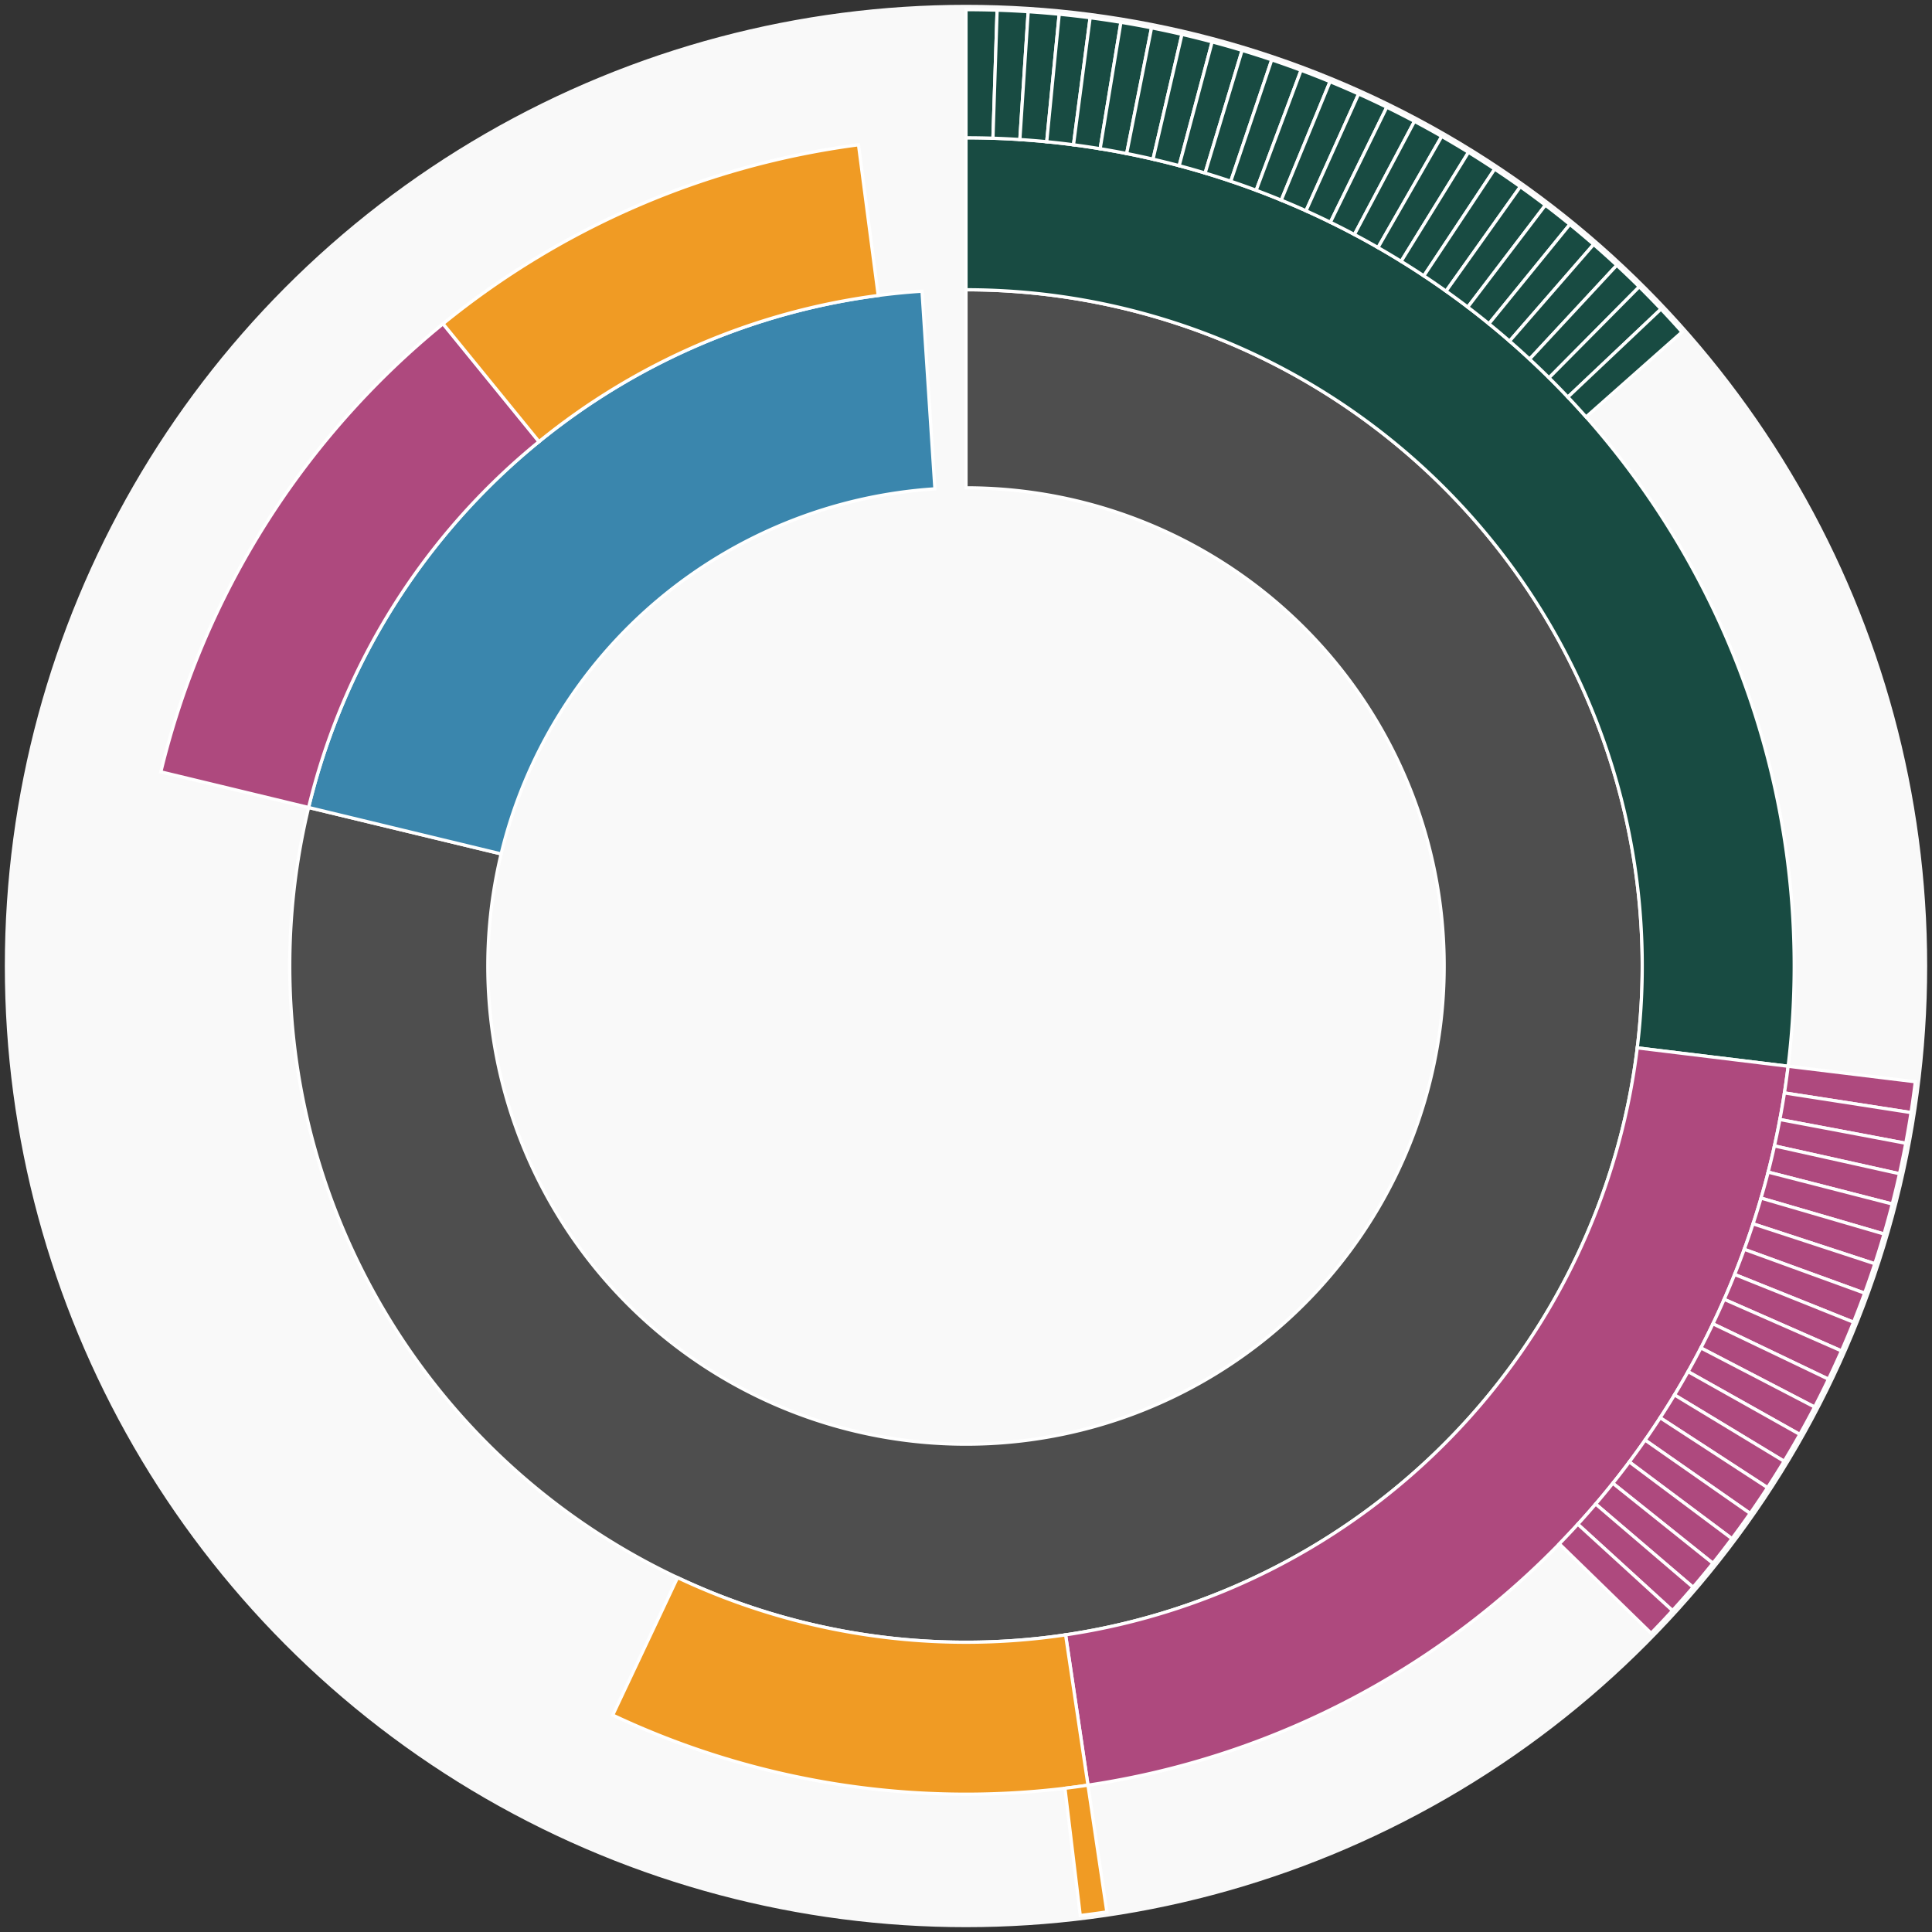 <svg xmlns="http://www.w3.org/2000/svg" width="600" height="600" id="block-7914268"><rect width="100%" height="100%" fill="#333333" stroke="none"/><g id="burst-container" transform="translate(300,300)"><data type="text/json">{"number":7914268,"totalTransactions":42,"totalFunctions":0,"totalFunctionsValue":"0","totalLogs":123,"totalTokenTransfers":123,"tokens":{"0x174bfa6600bf90c885c7c01c7031389ed1461ab9":"228.54384904","0x3f17dd476faf0a4855572f0b6ed5115d9bba22ad":"1.27e-7","0x4ddc2d193948926d02f9b1fe9e1daa0718270ed5":"4.9981218428e-8","0x8bcb64bfda77905398b67af0af084c744e777a20":"142.5","0x3d779a7fb80723c6385524d113792d119acd2267":"230","0x1d963688fe2209a98db35c67a041524822cf04ff":"2.7564e-14","0xf53ad2c6851052a81b42133467480961b2321c09":"17.285453445615509038","0xc02aaa39b223fe8d0a0e5c4f27ead9083c756cc2":"0.0035275179","0x6ebeaf8e8e946f0716e6533a6f2cefc83f60e8ab":"3.85516e-13","0x89d24a6b4ccb1b6faa2625fe562bdd9a23260359":"6","0x0d8775f648430679a709e98d2b0cb6250d2887ef":"2000","0xab22fd25ddbbb9c3d2c2ced0fd20e3f2bbb932bc":"8.821e-15","0x06a6a7af298129e3a2ab396c9c06f91d3c54aba8":"1.48328e-13","0x5acd07353106306a6530ac4d49233271ec372963":"100"},"totalEther":"1.084940486106480225","totalEtherTxns":17,"newContracts":[],"totalNewContracts":0}</data><circle r="297" style="fill: #f9f9f9; stroke: #f9f9f9; stroke-width: 3; opacity: 1;" id="circle-base"></circle><path display="none" d="M9.093002483669097e-15,-148.5A148.5,148.5,0,1,1,-9.093002483669097e-15,148.5A148.5,148.5,0,1,1,9.093002483669097e-15,-148.5Z" fill-rule="evenodd" id="p-type-root" style="stroke: #fff; opacity: 1;"></path><path d="M1.2859447435097075e-14,-210.011A210.011,210.011,0,1,1,-204.159,-49.229L-144.362,-34.81A148.5,148.5,0,1,0,9.093002483669097e-15,-148.5Z" fill-rule="evenodd" style="fill: #4E4E4E; stroke: #fff; opacity: 1;" id="p-type-data"></path><path d="M-204.159,-49.229A210.011,210.011,0,0,1,-13.658,-209.566L-9.658,-148.186A148.5,148.5,0,0,0,-144.362,-34.81Z" fill-rule="evenodd" style="fill: #3A86AD; stroke: #fff; opacity: 1;" id="p-type-value"></path><path d="M1.5749542295064867e-14,-257.21A257.21,257.21,0,0,1,255.318,31.133L208.467,25.42A210.011,210.011,0,0,0,1.2859447435097075e-14,-210.011Z" fill-rule="evenodd" style="fill: #184B42; stroke: #fff; opacity: 1;" id="p-type-logs"></path><path d="M255.318,31.133A257.21,257.21,0,0,1,37.882,254.405L30.93,207.721A210.011,210.011,0,0,0,208.467,25.42Z" fill-rule="evenodd" style="fill: #AE497E; stroke: #fff; opacity: 1;" id="p-type-tokenTransfers"></path><path d="M37.882,254.405A257.21,257.21,0,0,1,-109.715,232.636L-89.582,189.946A210.011,210.011,0,0,0,30.93,207.721Z" fill-rule="evenodd" style="fill: #F09B24; stroke: #fff; opacity: 1;" id="p-type-ether"></path><path d="M-250.043,-60.293A257.21,257.21,0,0,1,-162.403,-199.454L-132.602,-162.854A210.011,210.011,0,0,0,-204.159,-49.229Z" fill-rule="evenodd" style="fill: #AE497E; stroke: #fff; opacity: 1;" id="p-type-tokenTransfers"></path><path d="M-162.403,-199.454A257.21,257.21,0,0,1,-33.385,-255.034L-27.259,-208.234A210.011,210.011,0,0,0,-132.602,-162.854Z" fill-rule="evenodd" style="fill: #F09B24; stroke: #fff; opacity: 1;" id="p-type-ether"></path><path d="M1.8186004967338195e-14,-297A297,297,0,0,1,9.663,-296.843L8.368,-257.073A257.21,257.21,0,0,0,1.5749542295064867e-14,-257.21Z" fill-rule="evenodd" style="fill: #184B42; stroke: #fff; opacity: 1;" id="p-type-logs"></path><path d="M9.663,-296.843A297,297,0,0,1,19.316,-296.371L16.728,-256.665A257.21,257.21,0,0,0,8.368,-257.073Z" fill-rule="evenodd" style="fill: #184B42; stroke: #fff; opacity: 1;" id="p-type-logs"></path><path d="M19.316,-296.371A297,297,0,0,1,28.948,-295.586L25.07,-255.985A257.21,257.21,0,0,0,16.728,-256.665Z" fill-rule="evenodd" style="fill: #184B42; stroke: #fff; opacity: 1;" id="p-type-logs"></path><path d="M28.948,-295.586A297,297,0,0,1,38.55,-294.488L33.385,-255.034A257.21,257.21,0,0,0,25.07,-255.985Z" fill-rule="evenodd" style="fill: #184B42; stroke: #fff; opacity: 1;" id="p-type-logs"></path><path d="M38.55,-294.488A297,297,0,0,1,48.111,-293.077L41.665,-253.812A257.21,257.21,0,0,0,33.385,-255.034Z" fill-rule="evenodd" style="fill: #184B42; stroke: #fff; opacity: 1;" id="p-type-logs"></path><path d="M48.111,-293.077A297,297,0,0,1,57.62,-291.357L49.901,-252.323A257.21,257.21,0,0,0,41.665,-253.812Z" fill-rule="evenodd" style="fill: #184B42; stroke: #fff; opacity: 1;" id="p-type-logs"></path><path d="M57.62,-291.357A297,297,0,0,1,67.069,-289.328L58.084,-250.565A257.21,257.21,0,0,0,49.901,-252.323Z" fill-rule="evenodd" style="fill: #184B42; stroke: #fff; opacity: 1;" id="p-type-logs"></path><path d="M67.069,-289.328A297,297,0,0,1,76.447,-286.993L66.205,-248.543A257.21,257.21,0,0,0,58.084,-250.565Z" fill-rule="evenodd" style="fill: #184B42; stroke: #fff; opacity: 1;" id="p-type-logs"></path><path d="M76.447,-286.993A297,297,0,0,1,85.744,-284.354L74.257,-246.257A257.21,257.21,0,0,0,66.205,-248.543Z" fill-rule="evenodd" style="fill: #184B42; stroke: #fff; opacity: 1;" id="p-type-logs"></path><path d="M85.744,-284.354A297,297,0,0,1,94.95,-281.413L82.229,-243.711A257.21,257.21,0,0,0,74.257,-246.257Z" fill-rule="evenodd" style="fill: #184B42; stroke: #fff; opacity: 1;" id="p-type-logs"></path><path d="M94.95,-281.413A297,297,0,0,1,104.056,-278.175L90.115,-240.907A257.21,257.21,0,0,0,82.229,-243.711Z" fill-rule="evenodd" style="fill: #184B42; stroke: #fff; opacity: 1;" id="p-type-logs"></path><path d="M104.056,-278.175A297,297,0,0,1,113.051,-274.642L97.905,-237.847A257.21,257.21,0,0,0,90.115,-240.907Z" fill-rule="evenodd" style="fill: #184B42; stroke: #fff; opacity: 1;" id="p-type-logs"></path><path d="M113.051,-274.642A297,297,0,0,1,121.927,-270.819L105.592,-234.536A257.21,257.21,0,0,0,97.905,-237.847Z" fill-rule="evenodd" style="fill: #184B42; stroke: #fff; opacity: 1;" id="p-type-logs"></path><path d="M121.927,-270.819A297,297,0,0,1,130.674,-266.708L113.167,-230.976A257.21,257.21,0,0,0,105.592,-234.536Z" fill-rule="evenodd" style="fill: #184B42; stroke: #fff; opacity: 1;" id="p-type-logs"></path><path d="M130.674,-266.708A297,297,0,0,1,139.282,-262.316L120.622,-227.172A257.21,257.21,0,0,0,113.167,-230.976Z" fill-rule="evenodd" style="fill: #184B42; stroke: #fff; opacity: 1;" id="p-type-logs"></path><path d="M139.282,-262.316A297,297,0,0,1,147.743,-257.645L127.949,-223.127A257.21,257.21,0,0,0,120.622,-227.172Z" fill-rule="evenodd" style="fill: #184B42; stroke: #fff; opacity: 1;" id="p-type-logs"></path><path d="M147.743,-257.645A297,297,0,0,1,156.047,-252.702L135.141,-218.846A257.21,257.21,0,0,0,127.949,-223.127Z" fill-rule="evenodd" style="fill: #184B42; stroke: #fff; opacity: 1;" id="p-type-logs"></path><path d="M156.047,-252.702A297,297,0,0,1,164.186,-247.491L142.189,-214.334A257.21,257.21,0,0,0,135.141,-218.846Z" fill-rule="evenodd" style="fill: #184B42; stroke: #fff; opacity: 1;" id="p-type-logs"></path><path d="M164.186,-247.491A297,297,0,0,1,172.151,-242.018L149.087,-209.594A257.21,257.21,0,0,0,142.189,-214.334Z" fill-rule="evenodd" style="fill: #184B42; stroke: #fff; opacity: 1;" id="p-type-logs"></path><path d="M172.151,-242.018A297,297,0,0,1,179.934,-236.289L155.828,-204.633A257.21,257.21,0,0,0,149.087,-209.594Z" fill-rule="evenodd" style="fill: #184B42; stroke: #fff; opacity: 1;" id="p-type-logs"></path><path d="M179.934,-236.289A297,297,0,0,1,187.527,-230.31L162.403,-199.454A257.21,257.21,0,0,0,155.828,-204.633Z" fill-rule="evenodd" style="fill: #184B42; stroke: #fff; opacity: 1;" id="p-type-logs"></path><path d="M187.527,-230.31A297,297,0,0,1,194.921,-224.087L168.806,-194.065A257.21,257.21,0,0,0,162.403,-199.454Z" fill-rule="evenodd" style="fill: #184B42; stroke: #fff; opacity: 1;" id="p-type-logs"></path><path d="M194.921,-224.087A297,297,0,0,1,202.108,-217.626L175.031,-188.47A257.21,257.21,0,0,0,168.806,-194.065Z" fill-rule="evenodd" style="fill: #184B42; stroke: #fff; opacity: 1;" id="p-type-logs"></path><path d="M202.108,-217.626A297,297,0,0,1,209.082,-210.935L181.07,-182.675A257.21,257.21,0,0,0,175.031,-188.47Z" fill-rule="evenodd" style="fill: #184B42; stroke: #fff; opacity: 1;" id="p-type-logs"></path><path d="M209.082,-210.935A297,297,0,0,1,215.834,-204.021L186.918,-176.688A257.21,257.21,0,0,0,181.07,-182.675Z" fill-rule="evenodd" style="fill: #184B42; stroke: #fff; opacity: 1;" id="p-type-logs"></path><path d="M215.834,-204.021A297,297,0,0,1,222.358,-196.891L192.567,-170.513A257.21,257.21,0,0,0,186.918,-176.688Z" fill-rule="evenodd" style="fill: #184B42; stroke: #fff; opacity: 1;" id="p-type-logs"></path><path d="M294.816,35.949A297,297,0,0,1,293.491,45.522L254.17,39.423A257.21,257.21,0,0,0,255.318,31.133Z" fill-rule="evenodd" style="fill: #AE497E; stroke: #fff; opacity: 1;" id="p-type-tokenTransfers"></path><path d="M293.491,45.522A297,297,0,0,1,291.854,55.047L252.753,47.672A257.21,257.21,0,0,0,254.17,39.423Z" fill-rule="evenodd" style="fill: #AE497E; stroke: #fff; opacity: 1;" id="p-type-tokenTransfers"></path><path d="M291.854,55.047A297,297,0,0,1,289.909,64.513L251.068,55.87A257.21,257.21,0,0,0,252.753,47.672Z" fill-rule="evenodd" style="fill: #AE497E; stroke: #fff; opacity: 1;" id="p-type-tokenTransfers"></path><path d="M289.909,64.513A297,297,0,0,1,287.656,73.911L249.118,64.009A257.21,257.21,0,0,0,251.068,55.87Z" fill-rule="evenodd" style="fill: #AE497E; stroke: #fff; opacity: 1;" id="p-type-tokenTransfers"></path><path d="M287.656,73.911A297,297,0,0,1,285.099,83.231L246.903,72.08A257.21,257.21,0,0,0,249.118,64.009Z" fill-rule="evenodd" style="fill: #AE497E; stroke: #fff; opacity: 1;" id="p-type-tokenTransfers"></path><path d="M285.099,83.231A297,297,0,0,1,282.24,92.463L244.427,80.075A257.21,257.21,0,0,0,246.903,72.08Z" fill-rule="evenodd" style="fill: #AE497E; stroke: #fff; opacity: 1;" id="p-type-tokenTransfers"></path><path d="M282.24,92.463A297,297,0,0,1,279.083,101.597L241.693,87.985A257.21,257.21,0,0,0,244.427,80.075Z" fill-rule="evenodd" style="fill: #AE497E; stroke: #fff; opacity: 1;" id="p-type-tokenTransfers"></path><path d="M279.083,101.597A297,297,0,0,1,275.629,110.623L238.702,95.802A257.21,257.21,0,0,0,241.693,87.985Z" fill-rule="evenodd" style="fill: #AE497E; stroke: #fff; opacity: 1;" id="p-type-tokenTransfers"></path><path d="M275.629,110.623A297,297,0,0,1,271.884,119.532L235.459,103.518A257.21,257.21,0,0,0,238.702,95.802Z" fill-rule="evenodd" style="fill: #AE497E; stroke: #fff; opacity: 1;" id="p-type-tokenTransfers"></path><path d="M271.884,119.532A297,297,0,0,1,267.851,128.314L231.966,111.124A257.21,257.21,0,0,0,235.459,103.518Z" fill-rule="evenodd" style="fill: #AE497E; stroke: #fff; opacity: 1;" id="p-type-tokenTransfers"></path><path d="M267.851,128.314A297,297,0,0,1,263.535,136.961L228.228,118.612A257.21,257.21,0,0,0,231.966,111.124Z" fill-rule="evenodd" style="fill: #AE497E; stroke: #fff; opacity: 1;" id="p-type-tokenTransfers"></path><path d="M263.535,136.961A297,297,0,0,1,258.939,145.463L224.248,125.975A257.21,257.21,0,0,0,228.228,118.612Z" fill-rule="evenodd" style="fill: #AE497E; stroke: #fff; opacity: 1;" id="p-type-tokenTransfers"></path><path d="M258.939,145.463A297,297,0,0,1,254.07,153.811L220.031,133.204A257.21,257.21,0,0,0,224.248,125.975Z" fill-rule="evenodd" style="fill: #AE497E; stroke: #fff; opacity: 1;" id="p-type-tokenTransfers"></path><path d="M254.07,153.811A297,297,0,0,1,248.931,161.995L215.58,140.292A257.21,257.21,0,0,0,220.031,133.204Z" fill-rule="evenodd" style="fill: #AE497E; stroke: #fff; opacity: 1;" id="p-type-tokenTransfers"></path><path d="M248.931,161.995A297,297,0,0,1,243.528,170.009L210.902,147.232A257.21,257.21,0,0,0,215.58,140.292Z" fill-rule="evenodd" style="fill: #AE497E; stroke: #fff; opacity: 1;" id="p-type-tokenTransfers"></path><path d="M243.528,170.009A297,297,0,0,1,237.868,177.842L206,154.016A257.21,257.21,0,0,0,210.902,147.232Z" fill-rule="evenodd" style="fill: #AE497E; stroke: #fff; opacity: 1;" id="p-type-tokenTransfers"></path><path d="M237.868,177.842A297,297,0,0,1,231.956,185.487L200.88,160.636A257.21,257.21,0,0,0,206,154.016Z" fill-rule="evenodd" style="fill: #AE497E; stroke: #fff; opacity: 1;" id="p-type-tokenTransfers"></path><path d="M231.956,185.487A297,297,0,0,1,225.798,192.935L195.547,167.087A257.21,257.21,0,0,0,200.88,160.636Z" fill-rule="evenodd" style="fill: #AE497E; stroke: #fff; opacity: 1;" id="p-type-tokenTransfers"></path><path d="M225.798,192.935A297,297,0,0,1,219.402,200.18L190.007,173.361A257.21,257.21,0,0,0,195.547,167.087Z" fill-rule="evenodd" style="fill: #AE497E; stroke: #fff; opacity: 1;" id="p-type-tokenTransfers"></path><path d="M219.402,200.18A297,297,0,0,1,212.773,207.212L184.267,179.451A257.21,257.21,0,0,0,190.007,173.361Z" fill-rule="evenodd" style="fill: #AE497E; stroke: #fff; opacity: 1;" id="p-type-tokenTransfers"></path><path d="M43.742,293.761A297,297,0,0,1,35.482,294.873L30.728,255.367A257.21,257.21,0,0,0,37.882,254.405Z" fill-rule="evenodd" style="fill: #F09B24; stroke: #fff; opacity: 1;" id="p-type-ether"></path></g></svg>